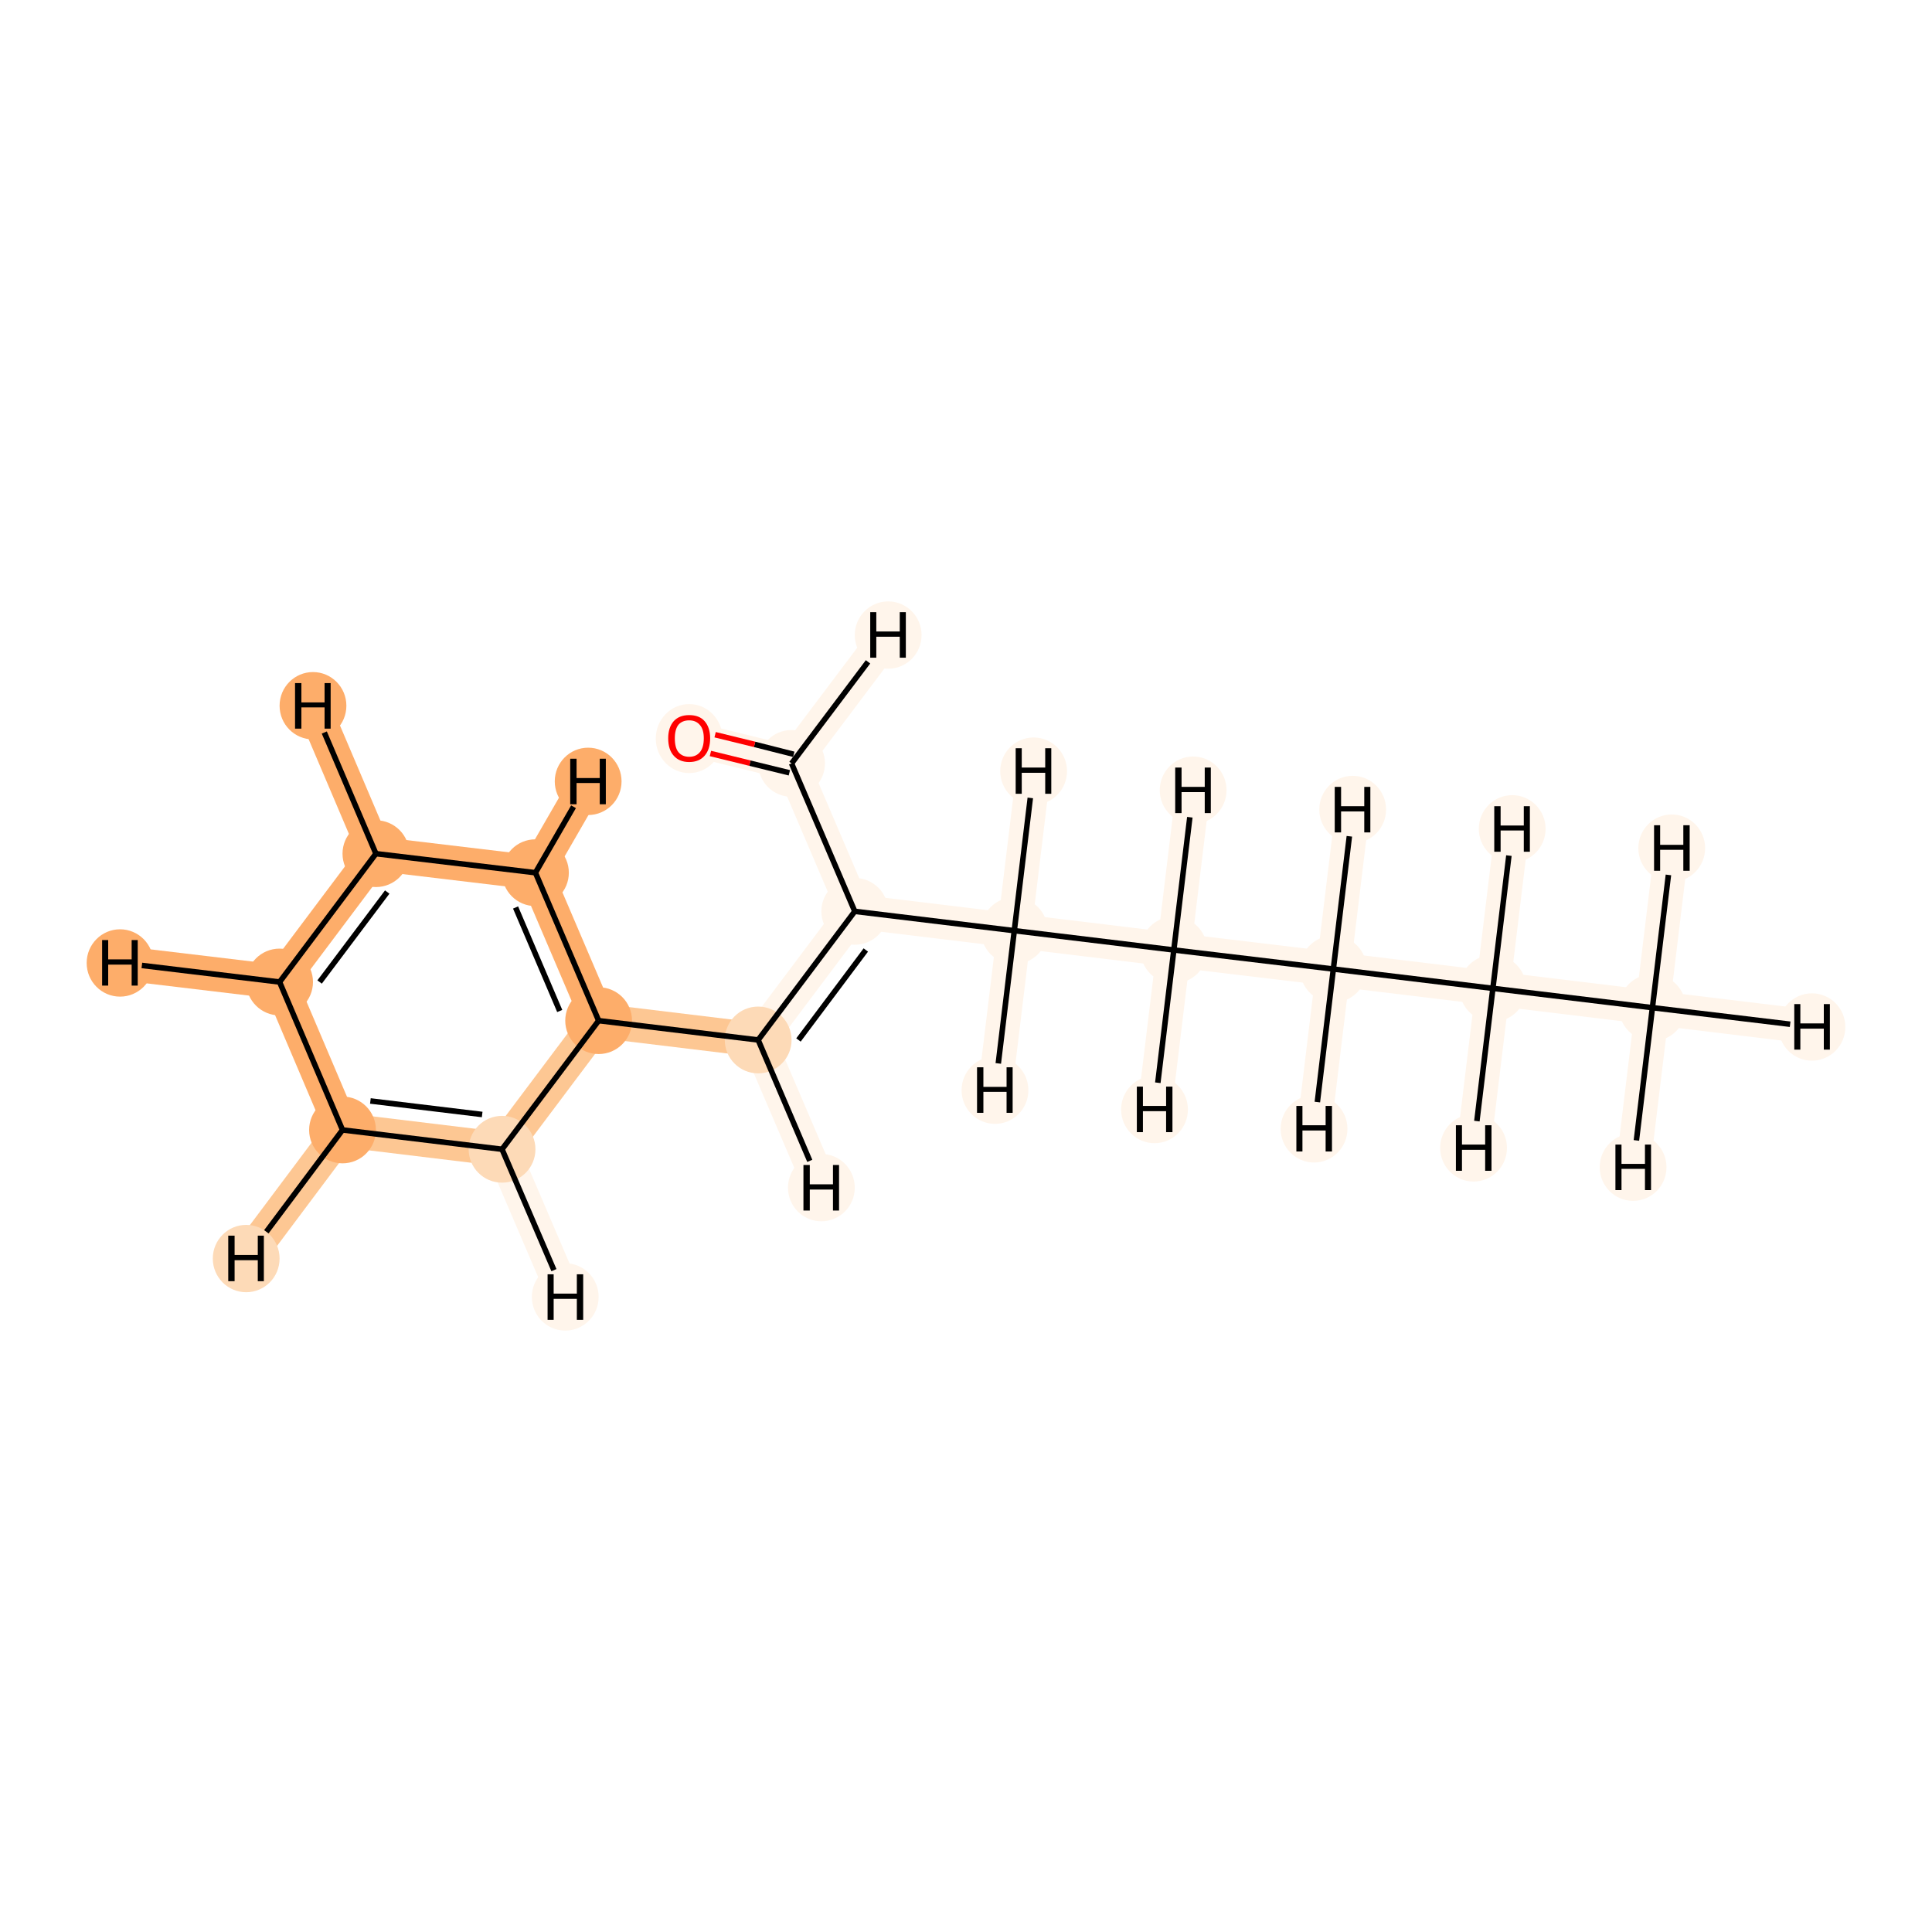 <?xml version='1.0' encoding='iso-8859-1'?>
<svg version='1.1' baseProfile='full'
              xmlns='http://www.w3.org/2000/svg'
                      xmlns:rdkit='http://www.rdkit.org/xml'
                      xmlns:xlink='http://www.w3.org/1999/xlink'
                  xml:space='preserve'
width='700px' height='700px' viewBox='0 0 700 700'>
<!-- END OF HEADER -->
<rect style='opacity:1.0;fill:#FFFFFF;stroke:none' width='700.0' height='700.0' x='0.0' y='0.0'> </rect>
<path d='M 598.7,365.1 L 540.9,358.1' style='fill:none;fill-rule:evenodd;stroke:#FFF5EB;stroke-width:12.4px;stroke-linecap:butt;stroke-linejoin:miter;stroke-opacity:1' />
<path d='M 598.7,365.1 L 605.7,307.3' style='fill:none;fill-rule:evenodd;stroke:#FFF5EB;stroke-width:12.4px;stroke-linecap:butt;stroke-linejoin:miter;stroke-opacity:1' />
<path d='M 598.7,365.1 L 591.7,422.9' style='fill:none;fill-rule:evenodd;stroke:#FFF5EB;stroke-width:12.4px;stroke-linecap:butt;stroke-linejoin:miter;stroke-opacity:1' />
<path d='M 598.7,365.1 L 656.5,372.1' style='fill:none;fill-rule:evenodd;stroke:#FFF5EB;stroke-width:12.4px;stroke-linecap:butt;stroke-linejoin:miter;stroke-opacity:1' />
<path d='M 540.9,358.1 L 483.1,351.1' style='fill:none;fill-rule:evenodd;stroke:#FFF5EB;stroke-width:12.4px;stroke-linecap:butt;stroke-linejoin:miter;stroke-opacity:1' />
<path d='M 540.9,358.1 L 533.9,415.9' style='fill:none;fill-rule:evenodd;stroke:#FFF5EB;stroke-width:12.4px;stroke-linecap:butt;stroke-linejoin:miter;stroke-opacity:1' />
<path d='M 540.9,358.1 L 547.9,300.3' style='fill:none;fill-rule:evenodd;stroke:#FFF5EB;stroke-width:12.4px;stroke-linecap:butt;stroke-linejoin:miter;stroke-opacity:1' />
<path d='M 483.1,351.1 L 425.3,344.2' style='fill:none;fill-rule:evenodd;stroke:#FFF5EB;stroke-width:12.4px;stroke-linecap:butt;stroke-linejoin:miter;stroke-opacity:1' />
<path d='M 483.1,351.1 L 490.1,293.3' style='fill:none;fill-rule:evenodd;stroke:#FFF5EB;stroke-width:12.4px;stroke-linecap:butt;stroke-linejoin:miter;stroke-opacity:1' />
<path d='M 483.1,351.1 L 476.1,409.0' style='fill:none;fill-rule:evenodd;stroke:#FFF5EB;stroke-width:12.4px;stroke-linecap:butt;stroke-linejoin:miter;stroke-opacity:1' />
<path d='M 425.3,344.2 L 367.5,337.2' style='fill:none;fill-rule:evenodd;stroke:#FFF5EB;stroke-width:12.4px;stroke-linecap:butt;stroke-linejoin:miter;stroke-opacity:1' />
<path d='M 425.3,344.2 L 418.3,402.0' style='fill:none;fill-rule:evenodd;stroke:#FFF5EB;stroke-width:12.4px;stroke-linecap:butt;stroke-linejoin:miter;stroke-opacity:1' />
<path d='M 425.3,344.2 L 432.3,286.3' style='fill:none;fill-rule:evenodd;stroke:#FFF5EB;stroke-width:12.4px;stroke-linecap:butt;stroke-linejoin:miter;stroke-opacity:1' />
<path d='M 367.5,337.2 L 309.7,330.2' style='fill:none;fill-rule:evenodd;stroke:#FFF5EB;stroke-width:12.4px;stroke-linecap:butt;stroke-linejoin:miter;stroke-opacity:1' />
<path d='M 367.5,337.2 L 374.5,279.4' style='fill:none;fill-rule:evenodd;stroke:#FFF5EB;stroke-width:12.4px;stroke-linecap:butt;stroke-linejoin:miter;stroke-opacity:1' />
<path d='M 367.5,337.2 L 360.5,395.0' style='fill:none;fill-rule:evenodd;stroke:#FFF5EB;stroke-width:12.4px;stroke-linecap:butt;stroke-linejoin:miter;stroke-opacity:1' />
<path d='M 309.7,330.2 L 274.7,376.8' style='fill:none;fill-rule:evenodd;stroke:#FFF5EB;stroke-width:12.4px;stroke-linecap:butt;stroke-linejoin:miter;stroke-opacity:1' />
<path d='M 309.7,330.2 L 286.8,276.6' style='fill:none;fill-rule:evenodd;stroke:#FFF5EB;stroke-width:12.4px;stroke-linecap:butt;stroke-linejoin:miter;stroke-opacity:1' />
<path d='M 274.7,376.8 L 216.9,369.8' style='fill:none;fill-rule:evenodd;stroke:#FDC793;stroke-width:12.4px;stroke-linecap:butt;stroke-linejoin:miter;stroke-opacity:1' />
<path d='M 274.7,376.8 L 297.6,430.3' style='fill:none;fill-rule:evenodd;stroke:#FFF5EB;stroke-width:12.4px;stroke-linecap:butt;stroke-linejoin:miter;stroke-opacity:1' />
<path d='M 216.9,369.8 L 194.0,316.2' style='fill:none;fill-rule:evenodd;stroke:#FDAD6A;stroke-width:12.4px;stroke-linecap:butt;stroke-linejoin:miter;stroke-opacity:1' />
<path d='M 216.9,369.8 L 181.9,416.4' style='fill:none;fill-rule:evenodd;stroke:#FDC793;stroke-width:12.4px;stroke-linecap:butt;stroke-linejoin:miter;stroke-opacity:1' />
<path d='M 194.0,316.2 L 136.2,309.3' style='fill:none;fill-rule:evenodd;stroke:#FDAD6A;stroke-width:12.4px;stroke-linecap:butt;stroke-linejoin:miter;stroke-opacity:1' />
<path d='M 194.0,316.2 L 213.1,283.1' style='fill:none;fill-rule:evenodd;stroke:#FDAD6A;stroke-width:12.4px;stroke-linecap:butt;stroke-linejoin:miter;stroke-opacity:1' />
<path d='M 136.2,309.3 L 101.3,355.8' style='fill:none;fill-rule:evenodd;stroke:#FDAD6A;stroke-width:12.4px;stroke-linecap:butt;stroke-linejoin:miter;stroke-opacity:1' />
<path d='M 136.2,309.3 L 113.4,255.7' style='fill:none;fill-rule:evenodd;stroke:#FDAD6A;stroke-width:12.4px;stroke-linecap:butt;stroke-linejoin:miter;stroke-opacity:1' />
<path d='M 101.3,355.8 L 124.1,409.4' style='fill:none;fill-rule:evenodd;stroke:#FDAD6A;stroke-width:12.4px;stroke-linecap:butt;stroke-linejoin:miter;stroke-opacity:1' />
<path d='M 101.3,355.8 L 43.5,348.9' style='fill:none;fill-rule:evenodd;stroke:#FDAD6A;stroke-width:12.4px;stroke-linecap:butt;stroke-linejoin:miter;stroke-opacity:1' />
<path d='M 124.1,409.4 L 181.9,416.4' style='fill:none;fill-rule:evenodd;stroke:#FDC793;stroke-width:12.4px;stroke-linecap:butt;stroke-linejoin:miter;stroke-opacity:1' />
<path d='M 124.1,409.4 L 89.2,456.0' style='fill:none;fill-rule:evenodd;stroke:#FDC793;stroke-width:12.4px;stroke-linecap:butt;stroke-linejoin:miter;stroke-opacity:1' />
<path d='M 181.9,416.4 L 204.8,469.9' style='fill:none;fill-rule:evenodd;stroke:#FFF5EB;stroke-width:12.4px;stroke-linecap:butt;stroke-linejoin:miter;stroke-opacity:1' />
<path d='M 286.8,276.6 L 249.7,267.5' style='fill:none;fill-rule:evenodd;stroke:#FFF5EB;stroke-width:12.4px;stroke-linecap:butt;stroke-linejoin:miter;stroke-opacity:1' />
<path d='M 286.8,276.6 L 321.8,230.1' style='fill:none;fill-rule:evenodd;stroke:#FFF5EB;stroke-width:12.4px;stroke-linecap:butt;stroke-linejoin:miter;stroke-opacity:1' />
<ellipse cx='598.7' cy='365.1' rx='11.6' ry='11.6'  style='fill:#FFF5EB;fill-rule:evenodd;stroke:#FFF5EB;stroke-width:1.0px;stroke-linecap:butt;stroke-linejoin:miter;stroke-opacity:1' />
<ellipse cx='540.9' cy='358.1' rx='11.6' ry='11.6'  style='fill:#FFF5EB;fill-rule:evenodd;stroke:#FFF5EB;stroke-width:1.0px;stroke-linecap:butt;stroke-linejoin:miter;stroke-opacity:1' />
<ellipse cx='483.1' cy='351.1' rx='11.6' ry='11.6'  style='fill:#FFF5EB;fill-rule:evenodd;stroke:#FFF5EB;stroke-width:1.0px;stroke-linecap:butt;stroke-linejoin:miter;stroke-opacity:1' />
<ellipse cx='425.3' cy='344.2' rx='11.6' ry='11.6'  style='fill:#FFF5EB;fill-rule:evenodd;stroke:#FFF5EB;stroke-width:1.0px;stroke-linecap:butt;stroke-linejoin:miter;stroke-opacity:1' />
<ellipse cx='367.5' cy='337.2' rx='11.6' ry='11.6'  style='fill:#FFF5EB;fill-rule:evenodd;stroke:#FFF5EB;stroke-width:1.0px;stroke-linecap:butt;stroke-linejoin:miter;stroke-opacity:1' />
<ellipse cx='309.7' cy='330.2' rx='11.6' ry='11.6'  style='fill:#FFF5EB;fill-rule:evenodd;stroke:#FFF5EB;stroke-width:1.0px;stroke-linecap:butt;stroke-linejoin:miter;stroke-opacity:1' />
<ellipse cx='274.7' cy='376.8' rx='11.6' ry='11.6'  style='fill:#FDDAB7;fill-rule:evenodd;stroke:#FDDAB7;stroke-width:1.0px;stroke-linecap:butt;stroke-linejoin:miter;stroke-opacity:1' />
<ellipse cx='216.9' cy='369.8' rx='11.6' ry='11.6'  style='fill:#FDAD6A;fill-rule:evenodd;stroke:#FDAD6A;stroke-width:1.0px;stroke-linecap:butt;stroke-linejoin:miter;stroke-opacity:1' />
<ellipse cx='194.0' cy='316.2' rx='11.6' ry='11.6'  style='fill:#FDAD6A;fill-rule:evenodd;stroke:#FDAD6A;stroke-width:1.0px;stroke-linecap:butt;stroke-linejoin:miter;stroke-opacity:1' />
<ellipse cx='136.2' cy='309.3' rx='11.6' ry='11.6'  style='fill:#FDAD6A;fill-rule:evenodd;stroke:#FDAD6A;stroke-width:1.0px;stroke-linecap:butt;stroke-linejoin:miter;stroke-opacity:1' />
<ellipse cx='101.3' cy='355.8' rx='11.6' ry='11.6'  style='fill:#FDAD6A;fill-rule:evenodd;stroke:#FDAD6A;stroke-width:1.0px;stroke-linecap:butt;stroke-linejoin:miter;stroke-opacity:1' />
<ellipse cx='124.1' cy='409.4' rx='11.6' ry='11.6'  style='fill:#FDAD6A;fill-rule:evenodd;stroke:#FDAD6A;stroke-width:1.0px;stroke-linecap:butt;stroke-linejoin:miter;stroke-opacity:1' />
<ellipse cx='181.9' cy='416.4' rx='11.6' ry='11.6'  style='fill:#FDDAB7;fill-rule:evenodd;stroke:#FDDAB7;stroke-width:1.0px;stroke-linecap:butt;stroke-linejoin:miter;stroke-opacity:1' />
<ellipse cx='286.8' cy='276.6' rx='11.6' ry='11.6'  style='fill:#FFF5EB;fill-rule:evenodd;stroke:#FFF5EB;stroke-width:1.0px;stroke-linecap:butt;stroke-linejoin:miter;stroke-opacity:1' />
<ellipse cx='249.7' cy='267.6' rx='11.6' ry='12.0'  style='fill:#FFF5EB;fill-rule:evenodd;stroke:#FFF5EB;stroke-width:1.0px;stroke-linecap:butt;stroke-linejoin:miter;stroke-opacity:1' />
<ellipse cx='605.7' cy='307.3' rx='11.6' ry='11.7'  style='fill:#FFF5EB;fill-rule:evenodd;stroke:#FFF5EB;stroke-width:1.0px;stroke-linecap:butt;stroke-linejoin:miter;stroke-opacity:1' />
<ellipse cx='591.7' cy='422.9' rx='11.6' ry='11.7'  style='fill:#FFF5EB;fill-rule:evenodd;stroke:#FFF5EB;stroke-width:1.0px;stroke-linecap:butt;stroke-linejoin:miter;stroke-opacity:1' />
<ellipse cx='656.5' cy='372.1' rx='11.6' ry='11.7'  style='fill:#FFF5EB;fill-rule:evenodd;stroke:#FFF5EB;stroke-width:1.0px;stroke-linecap:butt;stroke-linejoin:miter;stroke-opacity:1' />
<ellipse cx='533.9' cy='415.9' rx='11.6' ry='11.7'  style='fill:#FFF5EB;fill-rule:evenodd;stroke:#FFF5EB;stroke-width:1.0px;stroke-linecap:butt;stroke-linejoin:miter;stroke-opacity:1' />
<ellipse cx='547.9' cy='300.3' rx='11.6' ry='11.7'  style='fill:#FFF5EB;fill-rule:evenodd;stroke:#FFF5EB;stroke-width:1.0px;stroke-linecap:butt;stroke-linejoin:miter;stroke-opacity:1' />
<ellipse cx='490.1' cy='293.3' rx='11.6' ry='11.7'  style='fill:#FFF5EB;fill-rule:evenodd;stroke:#FFF5EB;stroke-width:1.0px;stroke-linecap:butt;stroke-linejoin:miter;stroke-opacity:1' />
<ellipse cx='476.1' cy='409.0' rx='11.6' ry='11.7'  style='fill:#FFF5EB;fill-rule:evenodd;stroke:#FFF5EB;stroke-width:1.0px;stroke-linecap:butt;stroke-linejoin:miter;stroke-opacity:1' />
<ellipse cx='418.3' cy='402.0' rx='11.6' ry='11.7'  style='fill:#FFF5EB;fill-rule:evenodd;stroke:#FFF5EB;stroke-width:1.0px;stroke-linecap:butt;stroke-linejoin:miter;stroke-opacity:1' />
<ellipse cx='432.3' cy='286.3' rx='11.6' ry='11.7'  style='fill:#FFF5EB;fill-rule:evenodd;stroke:#FFF5EB;stroke-width:1.0px;stroke-linecap:butt;stroke-linejoin:miter;stroke-opacity:1' />
<ellipse cx='374.5' cy='279.4' rx='11.6' ry='11.7'  style='fill:#FFF5EB;fill-rule:evenodd;stroke:#FFF5EB;stroke-width:1.0px;stroke-linecap:butt;stroke-linejoin:miter;stroke-opacity:1' />
<ellipse cx='360.5' cy='395.0' rx='11.6' ry='11.7'  style='fill:#FFF5EB;fill-rule:evenodd;stroke:#FFF5EB;stroke-width:1.0px;stroke-linecap:butt;stroke-linejoin:miter;stroke-opacity:1' />
<ellipse cx='297.6' cy='430.3' rx='11.6' ry='11.7'  style='fill:#FFF5EB;fill-rule:evenodd;stroke:#FFF5EB;stroke-width:1.0px;stroke-linecap:butt;stroke-linejoin:miter;stroke-opacity:1' />
<ellipse cx='213.1' cy='283.1' rx='11.6' ry='11.7'  style='fill:#FDAD6A;fill-rule:evenodd;stroke:#FDAD6A;stroke-width:1.0px;stroke-linecap:butt;stroke-linejoin:miter;stroke-opacity:1' />
<ellipse cx='113.4' cy='255.7' rx='11.6' ry='11.7'  style='fill:#FDAD6A;fill-rule:evenodd;stroke:#FDAD6A;stroke-width:1.0px;stroke-linecap:butt;stroke-linejoin:miter;stroke-opacity:1' />
<ellipse cx='43.5' cy='348.9' rx='11.6' ry='11.7'  style='fill:#FDAD6A;fill-rule:evenodd;stroke:#FDAD6A;stroke-width:1.0px;stroke-linecap:butt;stroke-linejoin:miter;stroke-opacity:1' />
<ellipse cx='89.2' cy='456.0' rx='11.6' ry='11.7'  style='fill:#FDDAB7;fill-rule:evenodd;stroke:#FDDAB7;stroke-width:1.0px;stroke-linecap:butt;stroke-linejoin:miter;stroke-opacity:1' />
<ellipse cx='204.8' cy='469.9' rx='11.6' ry='11.7'  style='fill:#FFF5EB;fill-rule:evenodd;stroke:#FFF5EB;stroke-width:1.0px;stroke-linecap:butt;stroke-linejoin:miter;stroke-opacity:1' />
<ellipse cx='321.8' cy='230.1' rx='11.6' ry='11.7'  style='fill:#FFF5EB;fill-rule:evenodd;stroke:#FFF5EB;stroke-width:1.0px;stroke-linecap:butt;stroke-linejoin:miter;stroke-opacity:1' />
<path class='bond-0 atom-0 atom-1' d='M 598.7,365.1 L 540.9,358.1' style='fill:none;fill-rule:evenodd;stroke:#000000;stroke-width:2.0px;stroke-linecap:butt;stroke-linejoin:miter;stroke-opacity:1' />
<path class='bond-15 atom-0 atom-15' d='M 598.7,365.1 L 604.5,317.0' style='fill:none;fill-rule:evenodd;stroke:#000000;stroke-width:2.0px;stroke-linecap:butt;stroke-linejoin:miter;stroke-opacity:1' />
<path class='bond-16 atom-0 atom-16' d='M 598.7,365.1 L 592.9,413.2' style='fill:none;fill-rule:evenodd;stroke:#000000;stroke-width:2.0px;stroke-linecap:butt;stroke-linejoin:miter;stroke-opacity:1' />
<path class='bond-17 atom-0 atom-17' d='M 598.7,365.1 L 648.6,371.1' style='fill:none;fill-rule:evenodd;stroke:#000000;stroke-width:2.0px;stroke-linecap:butt;stroke-linejoin:miter;stroke-opacity:1' />
<path class='bond-1 atom-1 atom-2' d='M 540.9,358.1 L 483.1,351.1' style='fill:none;fill-rule:evenodd;stroke:#000000;stroke-width:2.0px;stroke-linecap:butt;stroke-linejoin:miter;stroke-opacity:1' />
<path class='bond-18 atom-1 atom-18' d='M 540.9,358.1 L 535.1,406.2' style='fill:none;fill-rule:evenodd;stroke:#000000;stroke-width:2.0px;stroke-linecap:butt;stroke-linejoin:miter;stroke-opacity:1' />
<path class='bond-19 atom-1 atom-19' d='M 540.9,358.1 L 546.7,310.0' style='fill:none;fill-rule:evenodd;stroke:#000000;stroke-width:2.0px;stroke-linecap:butt;stroke-linejoin:miter;stroke-opacity:1' />
<path class='bond-2 atom-2 atom-3' d='M 483.1,351.1 L 425.3,344.2' style='fill:none;fill-rule:evenodd;stroke:#000000;stroke-width:2.0px;stroke-linecap:butt;stroke-linejoin:miter;stroke-opacity:1' />
<path class='bond-20 atom-2 atom-20' d='M 483.1,351.1 L 488.9,303.0' style='fill:none;fill-rule:evenodd;stroke:#000000;stroke-width:2.0px;stroke-linecap:butt;stroke-linejoin:miter;stroke-opacity:1' />
<path class='bond-21 atom-2 atom-21' d='M 483.1,351.1 L 477.3,399.3' style='fill:none;fill-rule:evenodd;stroke:#000000;stroke-width:2.0px;stroke-linecap:butt;stroke-linejoin:miter;stroke-opacity:1' />
<path class='bond-3 atom-3 atom-4' d='M 425.3,344.2 L 367.5,337.2' style='fill:none;fill-rule:evenodd;stroke:#000000;stroke-width:2.0px;stroke-linecap:butt;stroke-linejoin:miter;stroke-opacity:1' />
<path class='bond-22 atom-3 atom-22' d='M 425.3,344.2 L 419.5,392.3' style='fill:none;fill-rule:evenodd;stroke:#000000;stroke-width:2.0px;stroke-linecap:butt;stroke-linejoin:miter;stroke-opacity:1' />
<path class='bond-23 atom-3 atom-23' d='M 425.3,344.2 L 431.1,296.1' style='fill:none;fill-rule:evenodd;stroke:#000000;stroke-width:2.0px;stroke-linecap:butt;stroke-linejoin:miter;stroke-opacity:1' />
<path class='bond-4 atom-4 atom-5' d='M 367.5,337.2 L 309.7,330.2' style='fill:none;fill-rule:evenodd;stroke:#000000;stroke-width:2.0px;stroke-linecap:butt;stroke-linejoin:miter;stroke-opacity:1' />
<path class='bond-24 atom-4 atom-24' d='M 367.5,337.2 L 373.3,289.1' style='fill:none;fill-rule:evenodd;stroke:#000000;stroke-width:2.0px;stroke-linecap:butt;stroke-linejoin:miter;stroke-opacity:1' />
<path class='bond-25 atom-4 atom-25' d='M 367.5,337.2 L 361.7,385.3' style='fill:none;fill-rule:evenodd;stroke:#000000;stroke-width:2.0px;stroke-linecap:butt;stroke-linejoin:miter;stroke-opacity:1' />
<path class='bond-5 atom-5 atom-6' d='M 309.7,330.2 L 274.7,376.8' style='fill:none;fill-rule:evenodd;stroke:#000000;stroke-width:2.0px;stroke-linecap:butt;stroke-linejoin:miter;stroke-opacity:1' />
<path class='bond-5 atom-5 atom-6' d='M 313.7,344.2 L 289.3,376.8' style='fill:none;fill-rule:evenodd;stroke:#000000;stroke-width:2.0px;stroke-linecap:butt;stroke-linejoin:miter;stroke-opacity:1' />
<path class='bond-12 atom-5 atom-13' d='M 309.7,330.2 L 286.8,276.6' style='fill:none;fill-rule:evenodd;stroke:#000000;stroke-width:2.0px;stroke-linecap:butt;stroke-linejoin:miter;stroke-opacity:1' />
<path class='bond-6 atom-6 atom-7' d='M 274.7,376.8 L 216.9,369.8' style='fill:none;fill-rule:evenodd;stroke:#000000;stroke-width:2.0px;stroke-linecap:butt;stroke-linejoin:miter;stroke-opacity:1' />
<path class='bond-26 atom-6 atom-26' d='M 274.7,376.8 L 293.4,420.6' style='fill:none;fill-rule:evenodd;stroke:#000000;stroke-width:2.0px;stroke-linecap:butt;stroke-linejoin:miter;stroke-opacity:1' />
<path class='bond-7 atom-7 atom-8' d='M 216.9,369.8 L 194.0,316.2' style='fill:none;fill-rule:evenodd;stroke:#000000;stroke-width:2.0px;stroke-linecap:butt;stroke-linejoin:miter;stroke-opacity:1' />
<path class='bond-7 atom-7 atom-8' d='M 202.8,366.3 L 186.8,328.8' style='fill:none;fill-rule:evenodd;stroke:#000000;stroke-width:2.0px;stroke-linecap:butt;stroke-linejoin:miter;stroke-opacity:1' />
<path class='bond-14 atom-12 atom-7' d='M 181.9,416.4 L 216.9,369.8' style='fill:none;fill-rule:evenodd;stroke:#000000;stroke-width:2.0px;stroke-linecap:butt;stroke-linejoin:miter;stroke-opacity:1' />
<path class='bond-8 atom-8 atom-9' d='M 194.0,316.2 L 136.2,309.3' style='fill:none;fill-rule:evenodd;stroke:#000000;stroke-width:2.0px;stroke-linecap:butt;stroke-linejoin:miter;stroke-opacity:1' />
<path class='bond-27 atom-8 atom-27' d='M 194.0,316.2 L 207.8,292.3' style='fill:none;fill-rule:evenodd;stroke:#000000;stroke-width:2.0px;stroke-linecap:butt;stroke-linejoin:miter;stroke-opacity:1' />
<path class='bond-9 atom-9 atom-10' d='M 136.2,309.3 L 101.3,355.8' style='fill:none;fill-rule:evenodd;stroke:#000000;stroke-width:2.0px;stroke-linecap:butt;stroke-linejoin:miter;stroke-opacity:1' />
<path class='bond-9 atom-9 atom-10' d='M 140.3,323.2 L 115.8,355.8' style='fill:none;fill-rule:evenodd;stroke:#000000;stroke-width:2.0px;stroke-linecap:butt;stroke-linejoin:miter;stroke-opacity:1' />
<path class='bond-28 atom-9 atom-28' d='M 136.2,309.3 L 117.5,265.4' style='fill:none;fill-rule:evenodd;stroke:#000000;stroke-width:2.0px;stroke-linecap:butt;stroke-linejoin:miter;stroke-opacity:1' />
<path class='bond-10 atom-10 atom-11' d='M 101.3,355.8 L 124.1,409.4' style='fill:none;fill-rule:evenodd;stroke:#000000;stroke-width:2.0px;stroke-linecap:butt;stroke-linejoin:miter;stroke-opacity:1' />
<path class='bond-29 atom-10 atom-29' d='M 101.3,355.8 L 51.4,349.8' style='fill:none;fill-rule:evenodd;stroke:#000000;stroke-width:2.0px;stroke-linecap:butt;stroke-linejoin:miter;stroke-opacity:1' />
<path class='bond-11 atom-11 atom-12' d='M 124.1,409.4 L 181.9,416.4' style='fill:none;fill-rule:evenodd;stroke:#000000;stroke-width:2.0px;stroke-linecap:butt;stroke-linejoin:miter;stroke-opacity:1' />
<path class='bond-11 atom-11 atom-12' d='M 134.2,398.9 L 174.7,403.8' style='fill:none;fill-rule:evenodd;stroke:#000000;stroke-width:2.0px;stroke-linecap:butt;stroke-linejoin:miter;stroke-opacity:1' />
<path class='bond-30 atom-11 atom-30' d='M 124.1,409.4 L 96.5,446.3' style='fill:none;fill-rule:evenodd;stroke:#000000;stroke-width:2.0px;stroke-linecap:butt;stroke-linejoin:miter;stroke-opacity:1' />
<path class='bond-31 atom-12 atom-31' d='M 181.9,416.4 L 200.7,460.2' style='fill:none;fill-rule:evenodd;stroke:#000000;stroke-width:2.0px;stroke-linecap:butt;stroke-linejoin:miter;stroke-opacity:1' />
<path class='bond-13 atom-13 atom-14' d='M 287.6,273.3 L 273.4,269.7' style='fill:none;fill-rule:evenodd;stroke:#000000;stroke-width:2.0px;stroke-linecap:butt;stroke-linejoin:miter;stroke-opacity:1' />
<path class='bond-13 atom-13 atom-14' d='M 273.4,269.7 L 259.1,266.2' style='fill:none;fill-rule:evenodd;stroke:#FF0000;stroke-width:2.0px;stroke-linecap:butt;stroke-linejoin:miter;stroke-opacity:1' />
<path class='bond-13 atom-13 atom-14' d='M 286.0,280.0 L 271.7,276.5' style='fill:none;fill-rule:evenodd;stroke:#000000;stroke-width:2.0px;stroke-linecap:butt;stroke-linejoin:miter;stroke-opacity:1' />
<path class='bond-13 atom-13 atom-14' d='M 271.7,276.5 L 257.4,273.0' style='fill:none;fill-rule:evenodd;stroke:#FF0000;stroke-width:2.0px;stroke-linecap:butt;stroke-linejoin:miter;stroke-opacity:1' />
<path class='bond-32 atom-13 atom-32' d='M 286.8,276.6 L 314.5,239.8' style='fill:none;fill-rule:evenodd;stroke:#000000;stroke-width:2.0px;stroke-linecap:butt;stroke-linejoin:miter;stroke-opacity:1' />
<path  class='atom-14' d='M 242.1 267.5
Q 242.1 263.6, 244.1 261.3
Q 246.1 259.1, 249.7 259.1
Q 253.4 259.1, 255.3 261.3
Q 257.3 263.6, 257.3 267.5
Q 257.3 271.5, 255.3 273.8
Q 253.3 276.1, 249.7 276.1
Q 246.1 276.1, 244.1 273.8
Q 242.1 271.6, 242.1 267.5
M 249.7 274.2
Q 252.2 274.2, 253.6 272.5
Q 255.0 270.8, 255.0 267.5
Q 255.0 264.3, 253.6 262.7
Q 252.2 261.0, 249.7 261.0
Q 247.2 261.0, 245.8 262.6
Q 244.5 264.3, 244.5 267.5
Q 244.5 270.9, 245.8 272.5
Q 247.2 274.2, 249.7 274.2
' fill='#FF0000'/>
<path  class='atom-15' d='M 599.3 299.0
L 601.5 299.0
L 601.5 306.1
L 609.9 306.1
L 609.9 299.0
L 612.2 299.0
L 612.2 315.5
L 609.9 315.5
L 609.9 307.9
L 601.5 307.9
L 601.5 315.5
L 599.3 315.5
L 599.3 299.0
' fill='#000000'/>
<path  class='atom-16' d='M 585.3 414.7
L 587.5 414.7
L 587.5 421.7
L 596.0 421.7
L 596.0 414.7
L 598.2 414.7
L 598.2 431.2
L 596.0 431.2
L 596.0 423.5
L 587.5 423.5
L 587.5 431.2
L 585.3 431.2
L 585.3 414.7
' fill='#000000'/>
<path  class='atom-17' d='M 650.1 363.8
L 652.3 363.8
L 652.3 370.8
L 660.8 370.8
L 660.8 363.8
L 663.0 363.8
L 663.0 380.3
L 660.8 380.3
L 660.8 372.7
L 652.3 372.7
L 652.3 380.3
L 650.1 380.3
L 650.1 363.8
' fill='#000000'/>
<path  class='atom-18' d='M 527.5 407.7
L 529.7 407.7
L 529.7 414.7
L 538.1 414.7
L 538.1 407.7
L 540.4 407.7
L 540.4 424.2
L 538.1 424.2
L 538.1 416.6
L 529.7 416.6
L 529.7 424.2
L 527.5 424.2
L 527.5 407.7
' fill='#000000'/>
<path  class='atom-19' d='M 541.4 292.1
L 543.7 292.1
L 543.7 299.1
L 552.1 299.1
L 552.1 292.1
L 554.3 292.1
L 554.3 308.6
L 552.1 308.6
L 552.1 300.9
L 543.7 300.9
L 543.7 308.6
L 541.4 308.6
L 541.4 292.1
' fill='#000000'/>
<path  class='atom-20' d='M 483.6 285.1
L 485.9 285.1
L 485.9 292.1
L 494.3 292.1
L 494.3 285.1
L 496.5 285.1
L 496.5 301.6
L 494.3 301.6
L 494.3 294.0
L 485.9 294.0
L 485.9 301.6
L 483.6 301.6
L 483.6 285.1
' fill='#000000'/>
<path  class='atom-21' d='M 469.7 400.7
L 471.9 400.7
L 471.9 407.7
L 480.3 407.7
L 480.3 400.7
L 482.6 400.7
L 482.6 417.2
L 480.3 417.2
L 480.3 409.6
L 471.9 409.6
L 471.9 417.2
L 469.7 417.2
L 469.7 400.7
' fill='#000000'/>
<path  class='atom-22' d='M 411.9 393.7
L 414.1 393.7
L 414.1 400.7
L 422.5 400.7
L 422.5 393.7
L 424.8 393.7
L 424.8 410.2
L 422.5 410.2
L 422.5 402.6
L 414.1 402.6
L 414.1 410.2
L 411.9 410.2
L 411.9 393.7
' fill='#000000'/>
<path  class='atom-23' d='M 425.8 278.1
L 428.1 278.1
L 428.1 285.1
L 436.5 285.1
L 436.5 278.1
L 438.7 278.1
L 438.7 294.6
L 436.5 294.6
L 436.5 287.0
L 428.1 287.0
L 428.1 294.6
L 425.8 294.6
L 425.8 278.1
' fill='#000000'/>
<path  class='atom-24' d='M 368.0 271.1
L 370.2 271.1
L 370.2 278.1
L 378.7 278.1
L 378.7 271.1
L 380.9 271.1
L 380.9 287.6
L 378.7 287.6
L 378.7 280.0
L 370.2 280.0
L 370.2 287.6
L 368.0 287.6
L 368.0 271.1
' fill='#000000'/>
<path  class='atom-25' d='M 354.0 386.7
L 356.3 386.7
L 356.3 393.8
L 364.7 393.8
L 364.7 386.7
L 366.9 386.7
L 366.9 403.2
L 364.7 403.2
L 364.7 395.6
L 356.3 395.6
L 356.3 403.2
L 354.0 403.2
L 354.0 386.7
' fill='#000000'/>
<path  class='atom-26' d='M 291.1 422.1
L 293.4 422.1
L 293.4 429.1
L 301.8 429.1
L 301.8 422.1
L 304.0 422.1
L 304.0 438.6
L 301.8 438.6
L 301.8 431.0
L 293.4 431.0
L 293.4 438.6
L 291.1 438.6
L 291.1 422.1
' fill='#000000'/>
<path  class='atom-27' d='M 206.6 274.9
L 208.9 274.9
L 208.9 281.9
L 217.3 281.9
L 217.3 274.9
L 219.5 274.9
L 219.5 291.4
L 217.3 291.4
L 217.3 283.7
L 208.9 283.7
L 208.9 291.4
L 206.6 291.4
L 206.6 274.9
' fill='#000000'/>
<path  class='atom-28' d='M 106.9 247.5
L 109.2 247.5
L 109.2 254.5
L 117.6 254.5
L 117.6 247.5
L 119.8 247.5
L 119.8 264.0
L 117.6 264.0
L 117.6 256.3
L 109.2 256.3
L 109.2 264.0
L 106.9 264.0
L 106.9 247.5
' fill='#000000'/>
<path  class='atom-29' d='M 37.0 340.6
L 39.2 340.6
L 39.2 347.6
L 47.7 347.6
L 47.7 340.6
L 49.9 340.6
L 49.9 357.1
L 47.7 357.1
L 47.7 349.5
L 39.2 349.5
L 39.2 357.1
L 37.0 357.1
L 37.0 340.6
' fill='#000000'/>
<path  class='atom-30' d='M 82.7 447.7
L 85.0 447.7
L 85.0 454.7
L 93.4 454.7
L 93.4 447.7
L 95.6 447.7
L 95.6 464.2
L 93.4 464.2
L 93.4 456.6
L 85.0 456.6
L 85.0 464.2
L 82.7 464.2
L 82.7 447.7
' fill='#000000'/>
<path  class='atom-31' d='M 198.4 461.7
L 200.6 461.7
L 200.6 468.7
L 209.0 468.7
L 209.0 461.7
L 211.3 461.7
L 211.3 478.2
L 209.0 478.2
L 209.0 470.6
L 200.6 470.6
L 200.6 478.2
L 198.4 478.2
L 198.4 461.7
' fill='#000000'/>
<path  class='atom-32' d='M 315.3 221.8
L 317.5 221.8
L 317.5 228.8
L 326.0 228.8
L 326.0 221.8
L 328.2 221.8
L 328.2 238.3
L 326.0 238.3
L 326.0 230.7
L 317.5 230.7
L 317.5 238.3
L 315.3 238.3
L 315.3 221.8
' fill='#000000'/>
</svg>
